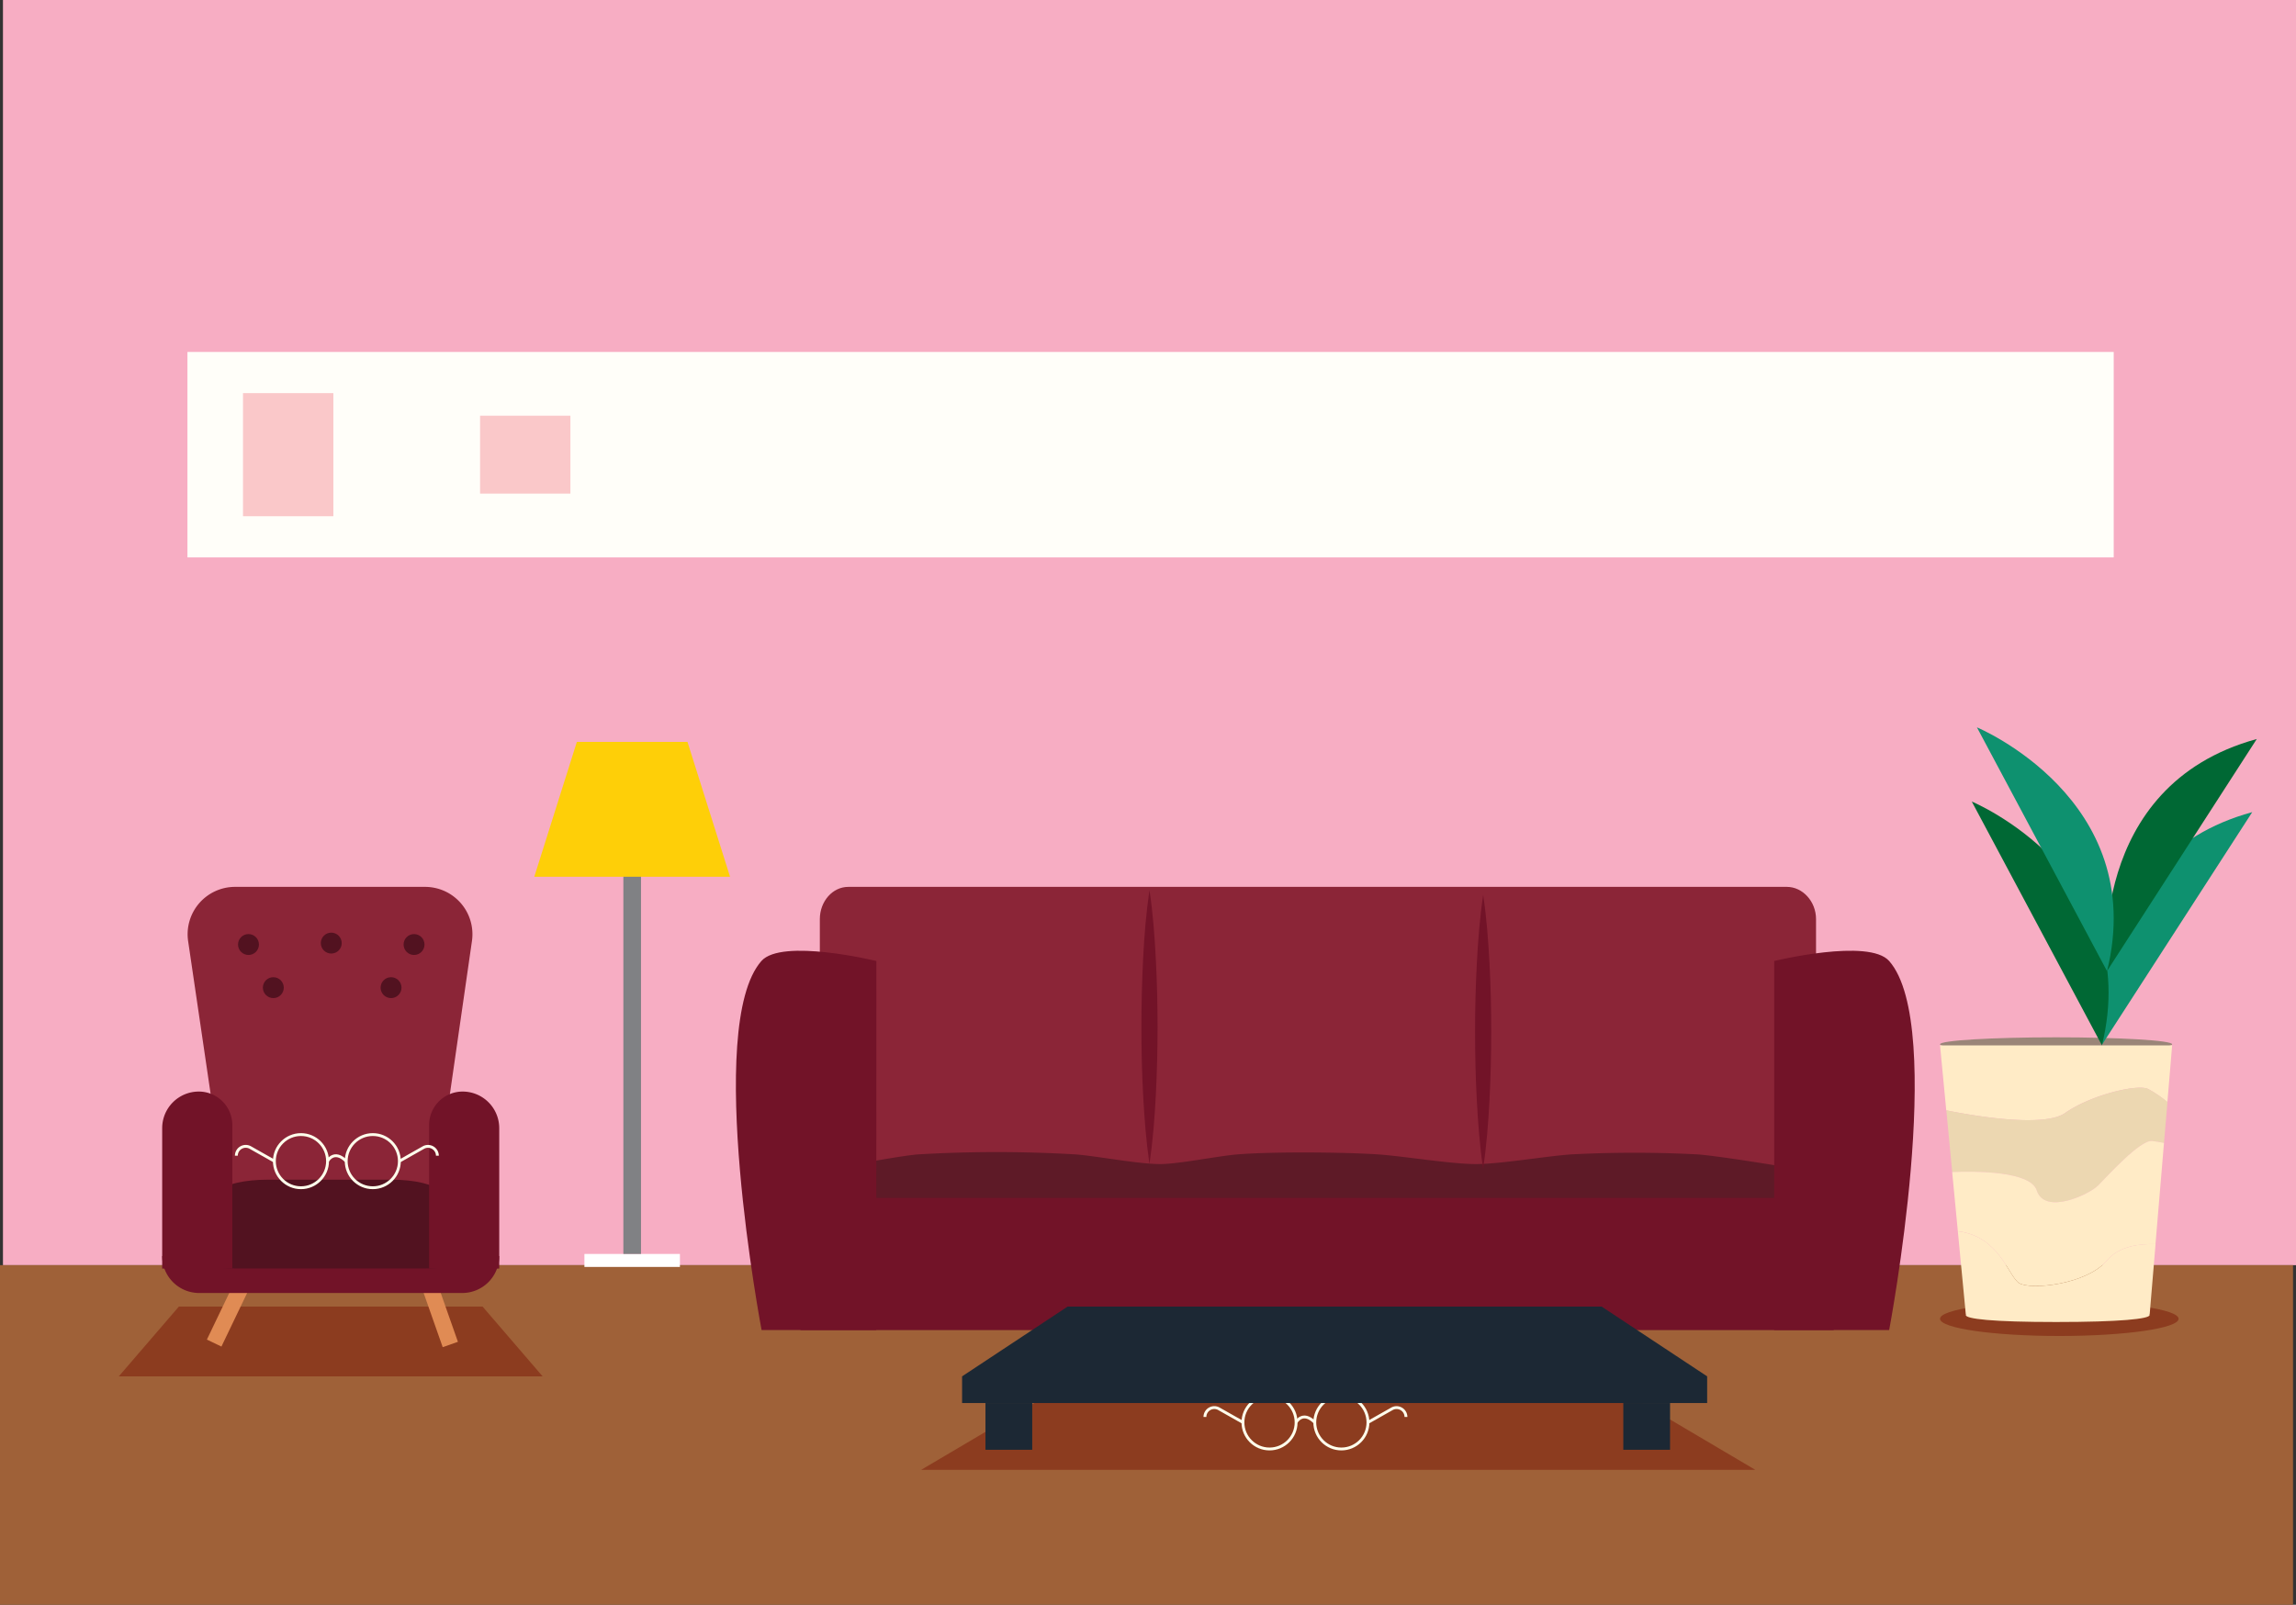 <svg xmlns="http://www.w3.org/2000/svg" viewBox="0 0 659 460.7"><rect x="0" y="0" width="659" height="460.7" fill="#333333" stroke="none"/><defs><style>.cls-1{fill:#f7adc3;}.cls-2{fill:#9f6138;}.cls-15,.cls-3{fill:#8b2537;}.cls-4{fill:#1c0b0f;opacity:0.4;}.cls-5{fill:#721328;}.cls-6{fill:#9a8578;}.cls-12,.cls-7{fill:#8c3c1f;}.cls-8{fill:#ffebc6;}.cls-9{fill:#ecd7b1;}.cls-10{fill:#0e916f;}.cls-11{fill:#006834;}.cls-12,.cls-13,.cls-15,.cls-16{fill-rule:evenodd;}.cls-13,.cls-18{fill:#1c2834;}.cls-14{fill:#e08b54;}.cls-16,.cls-17{fill:#521220;}.cls-19{fill:#fffef9;}.cls-20{fill:#fac8c9;}.cls-21{fill:#fff;}.cls-22,.cls-24{fill:none;stroke-miterlimit:10;}.cls-22{stroke:#808184;stroke-width:5.06px;}.cls-23{fill:#fecf08;}.cls-24{stroke:#ffffec;stroke-width:0.82px;}</style></defs><title>Asset 3</title><g id="Layer_2" data-name="Layer 2"><g id="Glavno_Besedilo" data-name="Glavno Besedilo"><rect class="cls-1" x="0.85" width="658.15" height="363.21"/><rect class="cls-2" y="363.21" width="658.15" height="97.49"/><path class="cls-3" d="M521.24,361c0,5.09-3.87,9.26-8.35,9.26H243.45c-4.48,0-8.14-4.17-8.14-9.26V263.86c0-5.09,3.66-9.25,8.14-9.25H512.89c4.48,0,8.35,4.16,8.35,9.25Z"/><path class="cls-4" d="M521.24,367.17c0,1.71-3.87,3.11-8.35,3.11H243.45c-4.48,0-8.14-1.4-8.14-3.11V334.52c0-1.71,3.66.13,8.15.13,0,0,14.94-2.83,20-3.24a385.77,385.77,0,0,1,45.24,0c6.13.47,18.31,2.83,24.46,2.78,5.33-.05,16.49-2.33,22-2.78,10.06-.82,30.28-.66,40.35,0,7.05.47,21.07,2.79,28.13,2.78,6.85,0,20.46-2.32,27.31-2.78a348.45,348.45,0,0,1,36.28,0c6.45.47,25.78,3.71,25.78,3.71,4.48,0,8.25-2.31,8.25-.6Z"/><rect class="cls-5" x="229.76" y="343.91" width="296.57" height="37.94"/><path class="cls-5" d="M542.23,381.84h-33V275.89s27.18-6.62,33,0C558.73,294.62,542.23,381.84,542.23,381.84Z"/><path class="cls-5" d="M251.5,381.84H218.59s-16.56-87.22-.05-105.95c5.83-6.62,33,0,33,0Z"/><path class="cls-5" d="M329.92,334.19c-.95-6.55-1.45-13.11-1.81-19.66s-.5-13.11-.5-19.67.16-13.11.49-19.66.86-13.11,1.82-19.66c1,6.55,1.47,13.1,1.82,19.66s.5,13.11.5,19.66-.16,13.11-.5,19.67S330.88,327.64,329.92,334.19Z"/><path class="cls-5" d="M425.7,335.58c-1-6.56-1.46-13.11-1.82-19.67s-.49-13.1-.5-19.66.16-13.11.5-19.66.85-13.11,1.82-19.67c1,6.56,1.46,13.11,1.82,19.67s.49,13.11.49,19.66-.16,13.11-.5,19.66S426.65,329,425.7,335.58Z"/><path class="cls-6" d="M623.45,299.8c0,1.11-14.91,2-33.31,2s-33.31-.89-33.31-2,14.91-2,33.31-2S623.45,298.69,623.45,299.8Z"/><path class="cls-7" d="M625.3,378.61c0,2.72-15.32,4.93-34.23,4.93s-34.24-2.21-34.24-4.93,15.33-4.94,34.24-4.94S625.3,375.88,625.3,378.61Z"/><path class="cls-8" d="M592.69,319.54c7.63-5.32,20.82-8.33,23.82-6.94a36,36,0,0,1,5.58,3.78l1.36-16.27H556.83l1.79,18.66C566.25,320.3,586.53,323.83,592.69,319.54Z"/><path class="cls-9" d="M584.59,341.75c2.31,7.17,15,1.15,17.58-1.39s12.05-13.14,15.5-12.81c.93.09,2.15.31,3.44.57l1-11.74a36,36,0,0,0-5.58-3.78c-3-1.39-16.19,1.62-23.82,6.94-6.16,4.29-26.44.76-34.07-.77l1.69,17.69C567.36,336.19,582.81,336.23,584.59,341.75Z"/><path class="cls-8" d="M604.72,361.87c-5.79,6.94-22,8.56-25.22,6.48-3.08-2-5.55-13.4-17.56-14.88l2.29,23.9h.11c-.06.05-.11.1-.11.16,0,1.1,7.51,2,25.91,2s26.84-.9,26.84-2c0-.06-.05-.11-.11-.16H617l1.69-20.19C614.38,357,608.23,357.66,604.72,361.87Z"/><path class="cls-8" d="M617.67,327.55c-3.45-.33-12.95,10.26-15.5,12.81s-15.27,8.56-17.58,1.39c-1.78-5.52-17.23-5.56-24.28-5.29l1.63,17c12,1.48,14.48,12.9,17.56,14.88,3.24,2.08,19.43.46,25.22-6.48,3.51-4.21,9.66-4.84,13.95-4.69l2.44-29.06C619.82,327.86,618.6,327.64,617.67,327.55Z"/><path class="cls-10" d="M603.39,299.8s-6-53.23,43.05-66.65"/><path class="cls-11" d="M565.94,230.11s49.46,20.59,37.36,70"/><path class="cls-11" d="M604.74,278.81s-6-53.22,43-66.65"/><path class="cls-10" d="M567.42,208.81s49.45,20.59,37.35,70"/><polygon class="cls-12" points="138.52 375.11 94.92 375.11 51.33 375.11 34.1 395.13 94.92 395.13 155.74 395.13 138.52 375.11"/><polygon class="cls-12" points="469.92 401.95 384.1 401.95 298.29 401.95 264.39 421.97 384.1 421.97 503.81 421.97 469.92 401.95"/><polygon class="cls-13" points="459.71 375.11 383.06 375.11 306.42 375.11 276.14 395.13 383.06 395.13 489.99 395.13 459.71 375.11"/><rect class="cls-14" x="123.85" y="367.8" width="4.63" height="18.7" transform="translate(-118.02 63.25) rotate(-19.38)"/><rect class="cls-14" x="63.22" y="367.8" width="4.63" height="18.7" transform="translate(169.5 8.74) rotate(25.62)"/><path class="cls-15" d="M112.54,347.44H77.11a13.6,13.6,0,0,1-13.45-11.61L54,270.2A13.6,13.6,0,0,1,67.4,254.61H122a13.6,13.6,0,0,1,13.46,15.55L126,335.79A13.6,13.6,0,0,1,112.54,347.44Z"/><path class="cls-5" d="M46.55,360.58h96.74a0,0,0,0,1,0,0v0a10.62,10.62,0,0,1-10.62,10.62H57.17a10.62,10.62,0,0,1-10.62-10.62v0a0,0,0,0,1,0,0Z"/><path class="cls-16" d="M76.89,338.67h35.43c6.74,0,12.47,1.36,13.46,3.2l9.7,18c1.22,2.26-5.15,4.28-13.45,4.28H67.4c-8.28,0-14.64-2-13.46-4.27l9.49-18C64.4,340,70.13,338.67,76.89,338.67Z"/><path class="cls-5" d="M132.78,313.37h0a10.51,10.51,0,0,1,10.51,10.51v40.31a0,0,0,0,1,0,0H123.16a0,0,0,0,1,0,0V323A9.62,9.62,0,0,1,132.78,313.37Z"/><path class="cls-5" d="M46.55,313.37H66.69a0,0,0,0,1,0,0v40.31a10.51,10.51,0,0,1-10.51,10.51h0a9.62,9.62,0,0,1-9.62-9.62V313.37A0,0,0,0,1,46.55,313.37Z" transform="translate(113.24 677.56) rotate(-180)"/><circle class="cls-17" cx="71.32" cy="271.16" r="3"/><circle class="cls-17" cx="118.84" cy="271.16" r="3"/><circle class="cls-17" cx="112.24" cy="283.54" r="3"/><circle class="cls-17" cx="95.08" cy="270.75" r="3"/><circle class="cls-17" cx="78.45" cy="283.54" r="3"/><rect class="cls-18" x="282.85" y="402.79" width="13.42" height="13.42"/><rect class="cls-18" x="465.92" y="402.79" width="13.42" height="13.42"/><rect class="cls-19" x="53.8" y="101.04" width="552.88" height="58.98"/><rect class="cls-20" x="69.75" y="112.86" width="25.93" height="35.34"/><rect class="cls-20" x="137.79" y="119.34" width="25.93" height="22.38"/><rect class="cls-21" x="167.74" y="359.99" width="27.41" height="3.73"/><line class="cls-22" x1="181.45" y1="359.99" x2="181.45" y2="246.7"/><polygon class="cls-23" points="197.32 212.99 181.45 212.99 165.57 212.99 153.35 251.7 181.45 251.7 209.54 251.7 197.32 212.99"/><circle class="cls-24" cx="364.38" cy="408.35" r="7.63"/><circle class="cls-24" cx="385" cy="408.35" r="7.63"/><path class="cls-24" d="M372,408.35s1.85-3.51,5.36,0"/><path class="cls-24" d="M392.63,408.35l6.91-3.91a2.7,2.7,0,0,1,4,2.35h0"/><path class="cls-24" d="M356.75,408.35l-6.91-3.91a2.69,2.69,0,0,0-4,2.35h0"/><circle class="cls-24" cx="86.38" cy="333.35" r="7.63"/><circle class="cls-24" cx="107" cy="333.35" r="7.63"/><path class="cls-24" d="M94,333.35s1.85-3.51,5.36,0"/><path class="cls-24" d="M114.63,333.35l6.91-3.91a2.7,2.7,0,0,1,4,2.35h0"/><path class="cls-24" d="M78.75,333.35l-6.91-3.91a2.69,2.69,0,0,0-4,2.35h0"/><rect class="cls-18" x="276.14" y="395.13" width="213.85" height="7.66"/></g></g></svg>